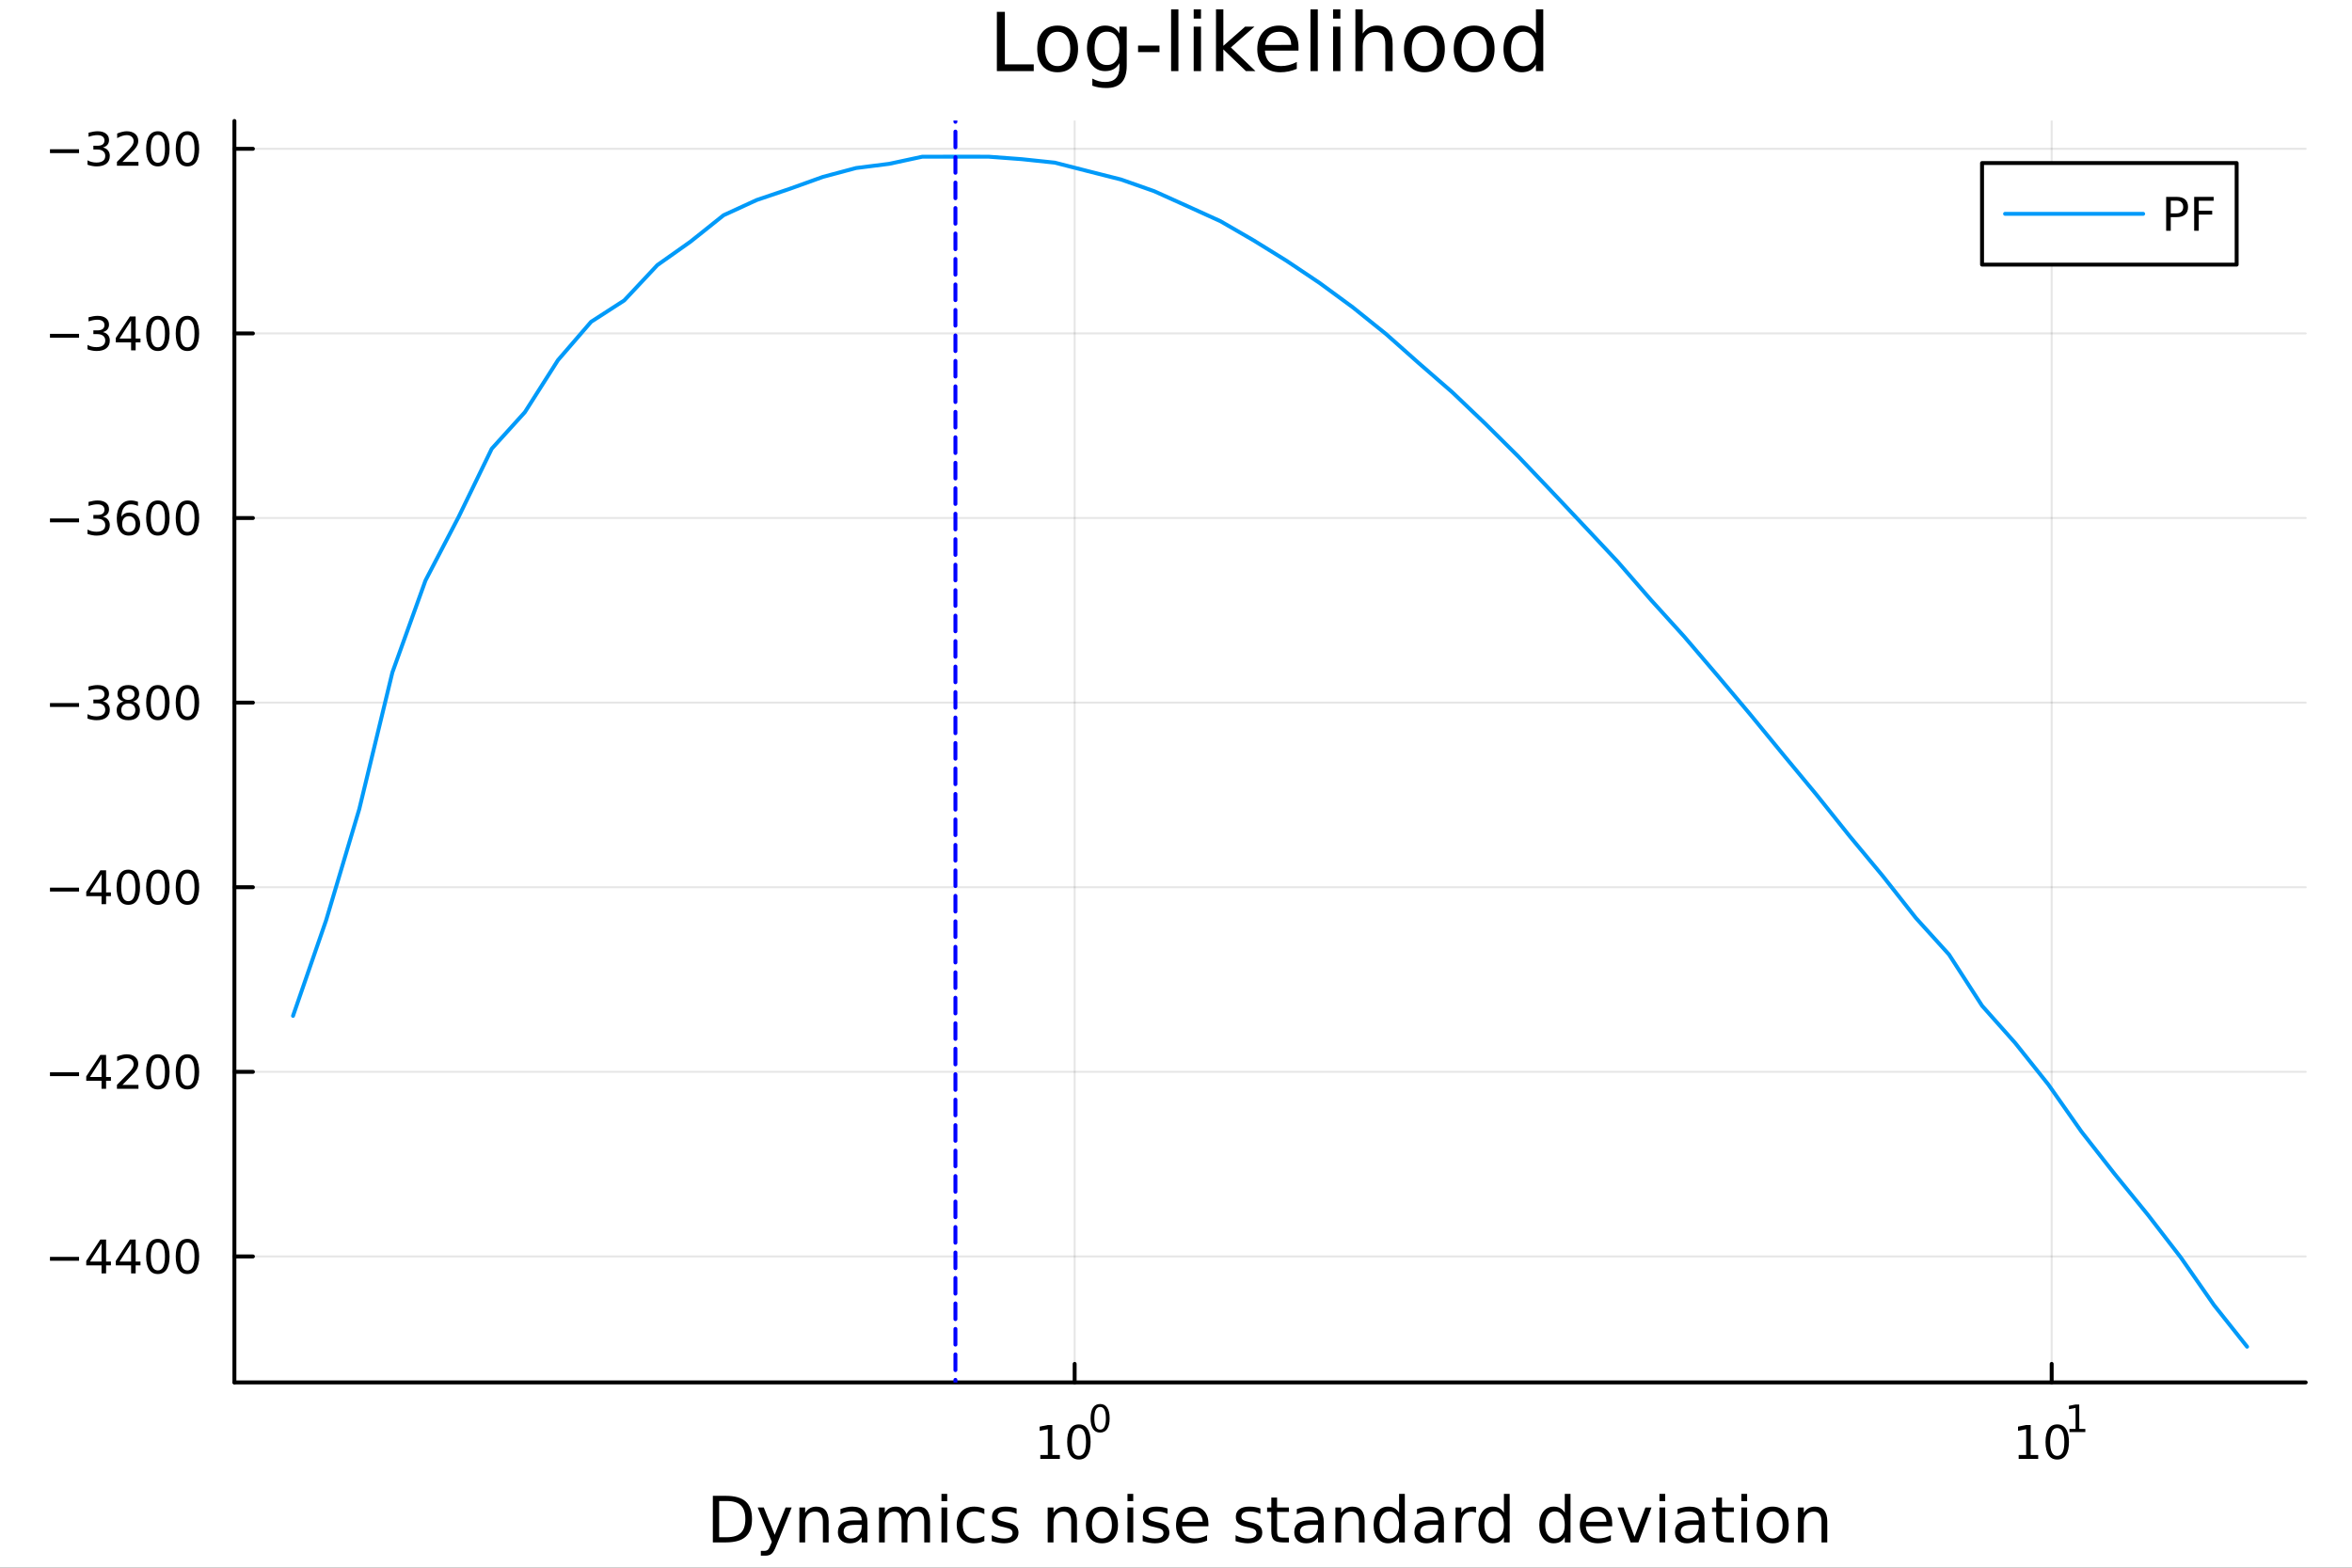 <?xml version="1.0" encoding="utf-8"?>
<svg xmlns="http://www.w3.org/2000/svg" xmlns:xlink="http://www.w3.org/1999/xlink" width="600" height="400" viewBox="0 0 2400 1600">
<rect x="0" y="0" width="2400" height="1600" fill="#333333" stroke="none"/>
<defs>
  <clipPath id="clip790">
    <rect x="0" y="0" width="2400" height="1600"/>
  </clipPath>
</defs>
<path clip-path="url(#clip790)" d="M0 1600 L2400 1600 L2400 0 L0 0  Z" fill="#ffffff" fill-rule="evenodd" fill-opacity="1"/>
<defs>
  <clipPath id="clip791">
    <rect x="480" y="0" width="1681" height="1600"/>
  </clipPath>
</defs>
<path clip-path="url(#clip790)" d="M239.19 1410.9 L2352.76 1410.9 L2352.76 123.472 L239.19 123.472  Z" fill="#ffffff" fill-rule="evenodd" fill-opacity="1"/>
<defs>
  <clipPath id="clip792">
    <rect x="239" y="123" width="2115" height="1288"/>
  </clipPath>
</defs>
<polyline clip-path="url(#clip792)" style="stroke:#000000; stroke-linecap:round; stroke-linejoin:round; stroke-width:2; stroke-opacity:0.1; fill:none" points="1096.58,1410.9 1096.58,123.472 "/>
<polyline clip-path="url(#clip792)" style="stroke:#000000; stroke-linecap:round; stroke-linejoin:round; stroke-width:2; stroke-opacity:0.1; fill:none" points="2093.55,1410.9 2093.55,123.472 "/>
<polyline clip-path="url(#clip790)" style="stroke:#000000; stroke-linecap:round; stroke-linejoin:round; stroke-width:4; stroke-opacity:1; fill:none" points="239.19,1410.9 2352.76,1410.9 "/>
<polyline clip-path="url(#clip790)" style="stroke:#000000; stroke-linecap:round; stroke-linejoin:round; stroke-width:4; stroke-opacity:1; fill:none" points="1096.58,1410.9 1096.58,1392 "/>
<polyline clip-path="url(#clip790)" style="stroke:#000000; stroke-linecap:round; stroke-linejoin:round; stroke-width:4; stroke-opacity:1; fill:none" points="2093.55,1410.9 2093.55,1392 "/>
<path clip-path="url(#clip790)" d="M1061.56 1485.02 L1069.2 1485.02 L1069.2 1458.66 L1060.89 1460.32 L1060.89 1456.06 L1069.16 1454.4 L1073.83 1454.4 L1073.83 1485.02 L1081.47 1485.02 L1081.47 1488.96 L1061.56 1488.96 L1061.56 1485.02 Z" fill="#000000" fill-rule="nonzero" fill-opacity="1" /><path clip-path="url(#clip790)" d="M1100.91 1457.48 Q1097.3 1457.48 1095.47 1461.04 Q1093.67 1464.58 1093.67 1471.71 Q1093.67 1478.82 1095.47 1482.38 Q1097.3 1485.92 1100.91 1485.92 Q1104.55 1485.92 1106.35 1482.38 Q1108.18 1478.82 1108.18 1471.71 Q1108.18 1464.58 1106.35 1461.04 Q1104.55 1457.48 1100.91 1457.48 M1100.91 1453.77 Q1106.72 1453.77 1109.78 1458.38 Q1112.86 1462.96 1112.86 1471.71 Q1112.86 1480.44 1109.78 1485.04 Q1106.72 1489.63 1100.91 1489.63 Q1095.1 1489.63 1092.03 1485.04 Q1088.97 1480.44 1088.97 1471.71 Q1088.97 1462.96 1092.03 1458.38 Q1095.1 1453.77 1100.91 1453.77 Z" fill="#000000" fill-rule="nonzero" fill-opacity="1" /><path clip-path="url(#clip790)" d="M1122.56 1435.97 Q1119.63 1435.97 1118.14 1438.86 Q1116.68 1441.74 1116.68 1447.53 Q1116.68 1453.31 1118.14 1456.2 Q1119.63 1459.08 1122.56 1459.08 Q1125.52 1459.08 1126.98 1456.2 Q1128.47 1453.31 1128.47 1447.53 Q1128.47 1441.74 1126.98 1438.86 Q1125.52 1435.97 1122.56 1435.97 M1122.56 1432.96 Q1127.28 1432.96 1129.77 1436.7 Q1132.27 1440.43 1132.27 1447.53 Q1132.27 1454.62 1129.77 1458.37 Q1127.28 1462.09 1122.56 1462.09 Q1117.84 1462.09 1115.34 1458.37 Q1112.86 1454.62 1112.86 1447.53 Q1112.86 1440.43 1115.34 1436.7 Q1117.84 1432.96 1122.56 1432.96 Z" fill="#000000" fill-rule="nonzero" fill-opacity="1" /><path clip-path="url(#clip790)" d="M2059.87 1485.02 L2067.51 1485.02 L2067.51 1458.66 L2059.2 1460.32 L2059.2 1456.06 L2067.47 1454.4 L2072.14 1454.4 L2072.14 1485.02 L2079.78 1485.02 L2079.78 1488.96 L2059.87 1488.96 L2059.87 1485.02 Z" fill="#000000" fill-rule="nonzero" fill-opacity="1" /><path clip-path="url(#clip790)" d="M2099.22 1457.48 Q2095.61 1457.48 2093.78 1461.04 Q2091.98 1464.58 2091.98 1471.71 Q2091.98 1478.82 2093.78 1482.38 Q2095.61 1485.92 2099.22 1485.92 Q2102.86 1485.92 2104.66 1482.38 Q2106.49 1478.82 2106.49 1471.71 Q2106.49 1464.58 2104.66 1461.04 Q2102.86 1457.48 2099.22 1457.48 M2099.22 1453.77 Q2105.03 1453.77 2108.09 1458.38 Q2111.17 1462.96 2111.17 1471.71 Q2111.17 1480.44 2108.09 1485.04 Q2105.03 1489.63 2099.22 1489.63 Q2093.41 1489.63 2090.34 1485.04 Q2087.28 1480.44 2087.28 1471.71 Q2087.28 1462.96 2090.34 1458.38 Q2093.41 1453.77 2099.22 1453.77 Z" fill="#000000" fill-rule="nonzero" fill-opacity="1" /><path clip-path="url(#clip790)" d="M2111.71 1458.35 L2117.92 1458.35 L2117.92 1436.93 L2111.17 1438.28 L2111.17 1434.82 L2117.88 1433.47 L2121.68 1433.47 L2121.68 1458.35 L2127.89 1458.35 L2127.89 1461.55 L2111.71 1461.55 L2111.71 1458.35 Z" fill="#000000" fill-rule="nonzero" fill-opacity="1" /><path clip-path="url(#clip790)" d="M733.834 1531.95 L733.834 1568.9 L741.6 1568.9 Q751.435 1568.9 755.986 1564.45 Q760.569 1559.99 760.569 1550.38 Q760.569 1540.83 755.986 1536.4 Q751.435 1531.95 741.6 1531.95 L733.834 1531.95 M727.404 1526.67 L740.613 1526.67 Q754.427 1526.67 760.888 1532.43 Q767.349 1538.16 767.349 1550.38 Q767.349 1562.66 760.856 1568.42 Q754.363 1574.19 740.613 1574.19 L727.404 1574.19 L727.404 1526.67 Z" fill="#000000" fill-rule="nonzero" fill-opacity="1" /><path clip-path="url(#clip790)" d="M792.175 1577.5 Q789.693 1583.86 787.337 1585.8 Q784.982 1587.74 781.035 1587.74 L776.356 1587.74 L776.356 1582.84 L779.794 1582.84 Q782.213 1582.84 783.55 1581.7 Q784.886 1580.55 786.51 1576.29 L787.56 1573.61 L773.142 1538.54 L779.348 1538.54 L790.488 1566.42 L801.628 1538.54 L807.835 1538.54 L792.175 1577.5 Z" fill="#000000" fill-rule="nonzero" fill-opacity="1" /><path clip-path="url(#clip790)" d="M845.552 1552.67 L845.552 1574.19 L839.695 1574.19 L839.695 1552.86 Q839.695 1547.8 837.722 1545.29 Q835.748 1542.77 831.802 1542.77 Q827.059 1542.77 824.322 1545.79 Q821.585 1548.82 821.585 1554.04 L821.585 1574.19 L815.696 1574.19 L815.696 1538.54 L821.585 1538.54 L821.585 1544.08 Q823.685 1540.86 826.518 1539.27 Q829.383 1537.68 833.107 1537.68 Q839.25 1537.68 842.401 1541.5 Q845.552 1545.29 845.552 1552.67 Z" fill="#000000" fill-rule="nonzero" fill-opacity="1" /><path clip-path="url(#clip790)" d="M873.433 1556.27 Q866.336 1556.27 863.598 1557.89 Q860.861 1559.51 860.861 1563.43 Q860.861 1566.55 862.898 1568.39 Q864.967 1570.21 868.5 1570.21 Q873.37 1570.21 876.298 1566.77 Q879.258 1563.3 879.258 1557.57 L879.258 1556.27 L873.433 1556.27 M885.115 1553.85 L885.115 1574.19 L879.258 1574.19 L879.258 1568.77 Q877.253 1572.02 874.261 1573.58 Q871.269 1575.11 866.94 1575.11 Q861.466 1575.11 858.219 1572.05 Q855.005 1568.97 855.005 1563.81 Q855.005 1557.79 859.015 1554.74 Q863.057 1551.68 871.046 1551.68 L879.258 1551.68 L879.258 1551.11 Q879.258 1547.07 876.584 1544.87 Q873.943 1542.64 869.137 1542.64 Q866.081 1542.64 863.185 1543.38 Q860.288 1544.11 857.615 1545.57 L857.615 1540.16 Q860.829 1538.92 863.853 1538.31 Q866.877 1537.68 869.741 1537.68 Q877.476 1537.68 881.295 1541.69 Q885.115 1545.7 885.115 1553.85 Z" fill="#000000" fill-rule="nonzero" fill-opacity="1" /><path clip-path="url(#clip790)" d="M924.932 1545.38 Q927.128 1541.43 930.184 1539.56 Q933.239 1537.68 937.377 1537.68 Q942.947 1537.68 945.971 1541.59 Q948.994 1545.48 948.994 1552.67 L948.994 1574.19 L943.106 1574.19 L943.106 1552.86 Q943.106 1547.74 941.292 1545.25 Q939.478 1542.77 935.754 1542.77 Q931.202 1542.77 928.56 1545.79 Q925.919 1548.82 925.919 1554.04 L925.919 1574.19 L920.03 1574.19 L920.03 1552.86 Q920.03 1547.7 918.216 1545.25 Q916.402 1542.77 912.614 1542.77 Q908.127 1542.77 905.485 1545.83 Q902.843 1548.85 902.843 1554.04 L902.843 1574.19 L896.955 1574.19 L896.955 1538.54 L902.843 1538.54 L902.843 1544.08 Q904.848 1540.8 907.649 1539.24 Q910.45 1537.68 914.301 1537.68 Q918.184 1537.68 920.89 1539.65 Q923.627 1541.62 924.932 1545.38 Z" fill="#000000" fill-rule="nonzero" fill-opacity="1" /><path clip-path="url(#clip790)" d="M960.675 1538.54 L966.532 1538.54 L966.532 1574.19 L960.675 1574.19 L960.675 1538.54 M960.675 1524.66 L966.532 1524.66 L966.532 1532.08 L960.675 1532.08 L960.675 1524.66 Z" fill="#000000" fill-rule="nonzero" fill-opacity="1" /><path clip-path="url(#clip790)" d="M1004.44 1539.91 L1004.44 1545.38 Q1001.96 1544.01 999.443 1543.34 Q996.96 1542.64 994.414 1542.64 Q988.716 1542.64 985.565 1546.27 Q982.414 1549.87 982.414 1556.39 Q982.414 1562.92 985.565 1566.55 Q988.716 1570.14 994.414 1570.14 Q996.96 1570.14 999.443 1569.47 Q1001.96 1568.77 1004.44 1567.41 L1004.44 1572.82 Q1001.99 1573.96 999.347 1574.54 Q996.737 1575.11 993.777 1575.11 Q985.725 1575.11 980.982 1570.05 Q976.24 1564.99 976.24 1556.39 Q976.24 1547.67 981.014 1542.68 Q985.82 1537.68 994.159 1537.68 Q996.865 1537.68 999.443 1538.25 Q1002.02 1538.79 1004.44 1539.91 Z" fill="#000000" fill-rule="nonzero" fill-opacity="1" /><path clip-path="url(#clip790)" d="M1037.35 1539.59 L1037.35 1545.13 Q1034.87 1543.85 1032.19 1543.22 Q1029.52 1542.58 1026.66 1542.58 Q1022.3 1542.58 1020.1 1543.92 Q1017.93 1545.25 1017.93 1547.93 Q1017.93 1549.96 1019.49 1551.14 Q1021.05 1552.29 1025.76 1553.34 L1027.77 1553.78 Q1034.01 1555.12 1036.62 1557.57 Q1039.26 1559.99 1039.26 1564.35 Q1039.26 1569.32 1035.31 1572.21 Q1031.4 1575.11 1024.52 1575.11 Q1021.66 1575.11 1018.54 1574.54 Q1015.45 1573.99 1012.01 1572.88 L1012.01 1566.83 Q1015.26 1568.52 1018.41 1569.38 Q1021.56 1570.21 1024.65 1570.21 Q1028.79 1570.21 1031.02 1568.81 Q1033.24 1567.37 1033.24 1564.8 Q1033.24 1562.41 1031.62 1561.14 Q1030.03 1559.86 1024.59 1558.68 L1022.55 1558.21 Q1017.11 1557.06 1014.69 1554.71 Q1012.27 1552.32 1012.27 1548.18 Q1012.27 1543.15 1015.83 1540.42 Q1019.4 1537.68 1025.96 1537.68 Q1029.2 1537.68 1032.07 1538.16 Q1034.93 1538.63 1037.35 1539.59 Z" fill="#000000" fill-rule="nonzero" fill-opacity="1" /><path clip-path="url(#clip790)" d="M1098.94 1552.67 L1098.94 1574.19 L1093.08 1574.19 L1093.08 1552.86 Q1093.08 1547.8 1091.11 1545.29 Q1089.14 1542.77 1085.19 1542.77 Q1080.45 1542.77 1077.71 1545.79 Q1074.97 1548.82 1074.97 1554.04 L1074.97 1574.19 L1069.08 1574.19 L1069.08 1538.54 L1074.97 1538.54 L1074.97 1544.08 Q1077.07 1540.86 1079.91 1539.27 Q1082.77 1537.68 1086.49 1537.68 Q1092.64 1537.68 1095.79 1541.5 Q1098.94 1545.29 1098.94 1552.67 Z" fill="#000000" fill-rule="nonzero" fill-opacity="1" /><path clip-path="url(#clip790)" d="M1124.43 1542.64 Q1119.72 1542.64 1116.99 1546.34 Q1114.25 1550 1114.25 1556.39 Q1114.25 1562.79 1116.95 1566.48 Q1119.69 1570.14 1124.43 1570.14 Q1129.11 1570.14 1131.85 1566.45 Q1134.59 1562.76 1134.59 1556.39 Q1134.59 1550.06 1131.85 1546.37 Q1129.11 1542.64 1124.43 1542.64 M1124.43 1537.68 Q1132.07 1537.68 1136.43 1542.64 Q1140.79 1547.61 1140.79 1556.39 Q1140.79 1565.15 1136.43 1570.14 Q1132.07 1575.11 1124.43 1575.11 Q1116.76 1575.11 1112.4 1570.14 Q1108.07 1565.15 1108.07 1556.39 Q1108.07 1547.61 1112.4 1542.64 Q1116.76 1537.68 1124.43 1537.68 Z" fill="#000000" fill-rule="nonzero" fill-opacity="1" /><path clip-path="url(#clip790)" d="M1150.5 1538.54 L1156.36 1538.54 L1156.36 1574.19 L1150.5 1574.19 L1150.5 1538.54 M1150.5 1524.66 L1156.36 1524.66 L1156.36 1532.08 L1150.5 1532.08 L1150.5 1524.66 Z" fill="#000000" fill-rule="nonzero" fill-opacity="1" /><path clip-path="url(#clip790)" d="M1191.34 1539.59 L1191.34 1545.13 Q1188.85 1543.85 1186.18 1543.22 Q1183.51 1542.58 1180.64 1542.58 Q1176.28 1542.58 1174.09 1543.92 Q1171.92 1545.25 1171.92 1547.93 Q1171.92 1549.96 1173.48 1551.14 Q1175.04 1552.29 1179.75 1553.34 L1181.76 1553.78 Q1187.99 1555.12 1190.6 1557.57 Q1193.25 1559.99 1193.25 1564.35 Q1193.25 1569.32 1189.3 1572.21 Q1185.38 1575.11 1178.51 1575.11 Q1175.65 1575.11 1172.53 1574.54 Q1169.44 1573.99 1166 1572.88 L1166 1566.83 Q1169.25 1568.52 1172.4 1569.38 Q1175.55 1570.21 1178.64 1570.21 Q1182.77 1570.21 1185 1568.81 Q1187.23 1567.37 1187.23 1564.8 Q1187.23 1562.41 1185.61 1561.14 Q1184.02 1559.86 1178.57 1558.68 L1176.54 1558.21 Q1171.09 1557.06 1168.67 1554.71 Q1166.26 1552.32 1166.26 1548.18 Q1166.26 1543.15 1169.82 1540.42 Q1173.39 1537.68 1179.94 1537.68 Q1183.19 1537.68 1186.05 1538.16 Q1188.92 1538.63 1191.34 1539.59 Z" fill="#000000" fill-rule="nonzero" fill-opacity="1" /><path clip-path="url(#clip790)" d="M1233.06 1554.9 L1233.06 1557.76 L1206.14 1557.76 Q1206.52 1563.81 1209.77 1566.99 Q1213.04 1570.14 1218.87 1570.14 Q1222.24 1570.14 1225.39 1569.32 Q1228.58 1568.49 1231.7 1566.83 L1231.7 1572.37 Q1228.54 1573.71 1225.23 1574.41 Q1221.92 1575.11 1218.52 1575.11 Q1209.99 1575.11 1204.99 1570.14 Q1200.03 1565.18 1200.03 1556.71 Q1200.03 1547.96 1204.74 1542.83 Q1209.48 1537.68 1217.5 1537.68 Q1224.69 1537.68 1228.86 1542.33 Q1233.06 1546.94 1233.06 1554.9 M1227.21 1553.18 Q1227.14 1548.37 1224.5 1545.51 Q1221.89 1542.64 1217.56 1542.64 Q1212.66 1542.64 1209.7 1545.41 Q1206.77 1548.18 1206.33 1553.21 L1227.21 1553.18 Z" fill="#000000" fill-rule="nonzero" fill-opacity="1" /><path clip-path="url(#clip790)" d="M1286.12 1539.59 L1286.12 1545.13 Q1283.64 1543.85 1280.97 1543.22 Q1278.29 1542.58 1275.43 1542.58 Q1271.07 1542.58 1268.87 1543.92 Q1266.71 1545.25 1266.71 1547.93 Q1266.71 1549.96 1268.27 1551.14 Q1269.83 1552.29 1274.54 1553.34 L1276.54 1553.78 Q1282.78 1555.12 1285.39 1557.57 Q1288.03 1559.99 1288.03 1564.35 Q1288.03 1569.32 1284.09 1572.21 Q1280.17 1575.11 1273.3 1575.11 Q1270.43 1575.11 1267.31 1574.54 Q1264.22 1573.99 1260.79 1572.88 L1260.79 1566.83 Q1264.03 1568.52 1267.18 1569.38 Q1270.34 1570.21 1273.42 1570.21 Q1277.56 1570.21 1279.79 1568.81 Q1282.02 1567.37 1282.02 1564.8 Q1282.02 1562.41 1280.39 1561.14 Q1278.8 1559.86 1273.36 1558.68 L1271.32 1558.21 Q1265.88 1557.06 1263.46 1554.71 Q1261.04 1552.32 1261.04 1548.18 Q1261.04 1543.15 1264.61 1540.42 Q1268.17 1537.68 1274.73 1537.68 Q1277.97 1537.68 1280.84 1538.16 Q1283.7 1538.63 1286.12 1539.59 Z" fill="#000000" fill-rule="nonzero" fill-opacity="1" /><path clip-path="url(#clip790)" d="M1303.15 1528.42 L1303.15 1538.54 L1315.21 1538.54 L1315.21 1543.09 L1303.15 1543.09 L1303.15 1562.44 Q1303.15 1566.8 1304.33 1568.04 Q1305.54 1569.28 1309.2 1569.28 L1315.21 1569.28 L1315.21 1574.19 L1309.2 1574.19 Q1302.42 1574.19 1299.84 1571.67 Q1297.26 1569.12 1297.26 1562.44 L1297.26 1543.09 L1292.97 1543.09 L1292.97 1538.54 L1297.26 1538.54 L1297.26 1528.42 L1303.15 1528.42 Z" fill="#000000" fill-rule="nonzero" fill-opacity="1" /><path clip-path="url(#clip790)" d="M1339.12 1556.27 Q1332.02 1556.27 1329.28 1557.89 Q1326.54 1559.51 1326.54 1563.43 Q1326.54 1566.55 1328.58 1568.39 Q1330.65 1570.21 1334.18 1570.21 Q1339.05 1570.21 1341.98 1566.77 Q1344.94 1563.3 1344.94 1557.57 L1344.94 1556.27 L1339.12 1556.27 M1350.8 1553.85 L1350.8 1574.19 L1344.94 1574.19 L1344.94 1568.77 Q1342.94 1572.02 1339.94 1573.58 Q1336.95 1575.11 1332.62 1575.11 Q1327.15 1575.11 1323.9 1572.05 Q1320.69 1568.97 1320.69 1563.81 Q1320.69 1557.79 1324.7 1554.74 Q1328.74 1551.68 1336.73 1551.68 L1344.94 1551.68 L1344.94 1551.11 Q1344.94 1547.07 1342.27 1544.87 Q1339.63 1542.64 1334.82 1542.64 Q1331.76 1542.64 1328.87 1543.38 Q1325.97 1544.11 1323.3 1545.57 L1323.3 1540.16 Q1326.51 1538.92 1329.54 1538.31 Q1332.56 1537.68 1335.42 1537.68 Q1343.16 1537.68 1346.98 1541.69 Q1350.8 1545.7 1350.8 1553.85 Z" fill="#000000" fill-rule="nonzero" fill-opacity="1" /><path clip-path="url(#clip790)" d="M1392.49 1552.67 L1392.49 1574.19 L1386.64 1574.19 L1386.64 1552.86 Q1386.64 1547.8 1384.66 1545.29 Q1382.69 1542.77 1378.74 1542.77 Q1374 1542.77 1371.26 1545.79 Q1368.53 1548.82 1368.53 1554.04 L1368.53 1574.19 L1362.64 1574.19 L1362.64 1538.54 L1368.53 1538.54 L1368.53 1544.08 Q1370.63 1540.86 1373.46 1539.27 Q1376.32 1537.68 1380.05 1537.68 Q1386.19 1537.68 1389.34 1541.5 Q1392.49 1545.29 1392.49 1552.67 Z" fill="#000000" fill-rule="nonzero" fill-opacity="1" /><path clip-path="url(#clip790)" d="M1427.63 1543.95 L1427.63 1524.66 L1433.49 1524.66 L1433.49 1574.19 L1427.63 1574.19 L1427.63 1568.84 Q1425.79 1572.02 1422.95 1573.58 Q1420.15 1575.11 1416.21 1575.11 Q1409.74 1575.11 1405.67 1569.95 Q1401.63 1564.8 1401.63 1556.39 Q1401.63 1547.99 1405.67 1542.83 Q1409.74 1537.68 1416.21 1537.68 Q1420.15 1537.68 1422.95 1539.24 Q1425.79 1540.77 1427.63 1543.95 M1407.68 1556.39 Q1407.68 1562.85 1410.32 1566.55 Q1412.99 1570.21 1417.64 1570.21 Q1422.28 1570.21 1424.96 1566.55 Q1427.63 1562.85 1427.63 1556.39 Q1427.63 1549.93 1424.96 1546.27 Q1422.28 1542.58 1417.64 1542.58 Q1412.99 1542.58 1410.32 1546.27 Q1407.68 1549.93 1407.68 1556.39 Z" fill="#000000" fill-rule="nonzero" fill-opacity="1" /><path clip-path="url(#clip790)" d="M1461.75 1556.27 Q1454.65 1556.27 1451.92 1557.89 Q1449.18 1559.51 1449.18 1563.43 Q1449.18 1566.55 1451.22 1568.39 Q1453.29 1570.21 1456.82 1570.21 Q1461.69 1570.21 1464.62 1566.77 Q1467.58 1563.3 1467.58 1557.57 L1467.58 1556.27 L1461.75 1556.27 M1473.43 1553.85 L1473.43 1574.19 L1467.58 1574.19 L1467.58 1568.77 Q1465.57 1572.02 1462.58 1573.58 Q1459.59 1575.11 1455.26 1575.11 Q1449.78 1575.11 1446.54 1572.05 Q1443.32 1568.97 1443.32 1563.81 Q1443.32 1557.79 1447.33 1554.74 Q1451.38 1551.68 1459.36 1551.68 L1467.58 1551.68 L1467.58 1551.11 Q1467.58 1547.07 1464.9 1544.87 Q1462.26 1542.64 1457.46 1542.64 Q1454.4 1542.64 1451.5 1543.38 Q1448.61 1544.11 1445.93 1545.57 L1445.93 1540.16 Q1449.15 1538.92 1452.17 1538.31 Q1455.2 1537.68 1458.06 1537.68 Q1465.79 1537.68 1469.61 1541.69 Q1473.43 1545.7 1473.43 1553.85 Z" fill="#000000" fill-rule="nonzero" fill-opacity="1" /><path clip-path="url(#clip790)" d="M1506.15 1544.01 Q1505.17 1543.44 1503.99 1543.18 Q1502.84 1542.9 1501.44 1542.9 Q1496.48 1542.9 1493.8 1546.14 Q1491.16 1549.36 1491.16 1555.41 L1491.16 1574.19 L1485.27 1574.19 L1485.27 1538.54 L1491.16 1538.54 L1491.16 1544.08 Q1493.01 1540.83 1495.97 1539.27 Q1498.93 1537.68 1503.16 1537.68 Q1503.77 1537.68 1504.5 1537.77 Q1505.23 1537.84 1506.12 1538 L1506.15 1544.01 Z" fill="#000000" fill-rule="nonzero" fill-opacity="1" /><path clip-path="url(#clip790)" d="M1534.61 1543.95 L1534.61 1524.66 L1540.46 1524.66 L1540.46 1574.19 L1534.61 1574.19 L1534.61 1568.84 Q1532.76 1572.02 1529.93 1573.58 Q1527.13 1575.11 1523.18 1575.11 Q1516.72 1575.11 1512.65 1569.95 Q1508.6 1564.8 1508.6 1556.39 Q1508.6 1547.99 1512.65 1542.83 Q1516.72 1537.68 1523.18 1537.68 Q1527.13 1537.68 1529.93 1539.24 Q1532.76 1540.77 1534.61 1543.95 M1514.65 1556.39 Q1514.65 1562.85 1517.29 1566.55 Q1519.97 1570.21 1524.61 1570.21 Q1529.26 1570.21 1531.93 1566.55 Q1534.61 1562.85 1534.61 1556.39 Q1534.61 1549.93 1531.93 1546.27 Q1529.26 1542.58 1524.61 1542.58 Q1519.97 1542.58 1517.29 1546.27 Q1514.65 1549.93 1514.65 1556.39 Z" fill="#000000" fill-rule="nonzero" fill-opacity="1" /><path clip-path="url(#clip790)" d="M1596.71 1543.95 L1596.71 1524.66 L1602.56 1524.66 L1602.56 1574.19 L1596.71 1574.19 L1596.71 1568.84 Q1594.86 1572.02 1592.03 1573.58 Q1589.23 1575.11 1585.28 1575.11 Q1578.82 1575.11 1574.74 1569.95 Q1570.7 1564.8 1570.7 1556.39 Q1570.7 1547.99 1574.74 1542.83 Q1578.82 1537.68 1585.28 1537.68 Q1589.23 1537.68 1592.03 1539.24 Q1594.86 1540.77 1596.71 1543.95 M1576.75 1556.39 Q1576.75 1562.85 1579.39 1566.55 Q1582.06 1570.21 1586.71 1570.21 Q1591.36 1570.21 1594.03 1566.55 Q1596.71 1562.85 1596.71 1556.39 Q1596.71 1549.93 1594.03 1546.27 Q1591.36 1542.58 1586.71 1542.58 Q1582.06 1542.58 1579.39 1546.27 Q1576.75 1549.93 1576.75 1556.39 Z" fill="#000000" fill-rule="nonzero" fill-opacity="1" /><path clip-path="url(#clip790)" d="M1645.12 1554.9 L1645.12 1557.76 L1618.19 1557.76 Q1618.57 1563.81 1621.82 1566.99 Q1625.1 1570.14 1630.92 1570.14 Q1634.29 1570.14 1637.45 1569.32 Q1640.63 1568.49 1643.75 1566.83 L1643.75 1572.37 Q1640.6 1573.71 1637.29 1574.41 Q1633.98 1575.11 1630.57 1575.11 Q1622.04 1575.11 1617.04 1570.14 Q1612.08 1565.18 1612.08 1556.71 Q1612.08 1547.96 1616.79 1542.83 Q1621.53 1537.68 1629.55 1537.68 Q1636.75 1537.68 1640.91 1542.33 Q1645.12 1546.94 1645.12 1554.9 M1639.26 1553.18 Q1639.2 1548.37 1636.55 1545.51 Q1633.94 1542.64 1629.62 1542.64 Q1624.71 1542.64 1621.75 1545.41 Q1618.83 1548.18 1618.38 1553.21 L1639.26 1553.18 Z" fill="#000000" fill-rule="nonzero" fill-opacity="1" /><path clip-path="url(#clip790)" d="M1650.53 1538.54 L1656.73 1538.54 L1667.87 1568.46 L1679.01 1538.54 L1685.22 1538.54 L1671.85 1574.19 L1663.9 1574.19 L1650.53 1538.54 Z" fill="#000000" fill-rule="nonzero" fill-opacity="1" /><path clip-path="url(#clip790)" d="M1693.3 1538.54 L1699.16 1538.54 L1699.16 1574.19 L1693.3 1574.19 L1693.3 1538.54 M1693.3 1524.66 L1699.16 1524.66 L1699.16 1532.08 L1693.3 1532.08 L1693.3 1524.66 Z" fill="#000000" fill-rule="nonzero" fill-opacity="1" /><path clip-path="url(#clip790)" d="M1727.62 1556.27 Q1720.52 1556.27 1717.78 1557.89 Q1715.04 1559.51 1715.04 1563.43 Q1715.04 1566.55 1717.08 1568.39 Q1719.15 1570.21 1722.68 1570.21 Q1727.55 1570.21 1730.48 1566.77 Q1733.44 1563.3 1733.44 1557.57 L1733.44 1556.27 L1727.62 1556.27 M1739.3 1553.85 L1739.3 1574.19 L1733.44 1574.19 L1733.44 1568.77 Q1731.44 1572.02 1728.44 1573.58 Q1725.45 1575.11 1721.12 1575.11 Q1715.65 1575.11 1712.4 1572.05 Q1709.19 1568.97 1709.19 1563.81 Q1709.19 1557.79 1713.2 1554.74 Q1717.24 1551.68 1725.23 1551.68 L1733.44 1551.68 L1733.44 1551.11 Q1733.44 1547.07 1730.77 1544.87 Q1728.13 1542.64 1723.32 1542.64 Q1720.26 1542.64 1717.37 1543.38 Q1714.47 1544.11 1711.8 1545.57 L1711.8 1540.16 Q1715.01 1538.92 1718.04 1538.31 Q1721.06 1537.68 1723.92 1537.68 Q1731.66 1537.68 1735.48 1541.69 Q1739.3 1545.7 1739.3 1553.85 Z" fill="#000000" fill-rule="nonzero" fill-opacity="1" /><path clip-path="url(#clip790)" d="M1757.15 1528.42 L1757.15 1538.54 L1769.22 1538.54 L1769.22 1543.09 L1757.15 1543.09 L1757.15 1562.44 Q1757.15 1566.8 1758.33 1568.04 Q1759.54 1569.28 1763.2 1569.28 L1769.22 1569.28 L1769.22 1574.19 L1763.2 1574.19 Q1756.42 1574.19 1753.84 1571.67 Q1751.26 1569.12 1751.26 1562.44 L1751.26 1543.09 L1746.97 1543.09 L1746.97 1538.54 L1751.26 1538.54 L1751.26 1528.42 L1757.15 1528.42 Z" fill="#000000" fill-rule="nonzero" fill-opacity="1" /><path clip-path="url(#clip790)" d="M1776.92 1538.54 L1782.77 1538.54 L1782.77 1574.19 L1776.92 1574.19 L1776.92 1538.54 M1776.92 1524.66 L1782.77 1524.66 L1782.77 1532.08 L1776.92 1532.08 L1776.92 1524.66 Z" fill="#000000" fill-rule="nonzero" fill-opacity="1" /><path clip-path="url(#clip790)" d="M1808.84 1542.64 Q1804.13 1542.64 1801.39 1546.34 Q1798.66 1550 1798.66 1556.39 Q1798.66 1562.79 1801.36 1566.48 Q1804.1 1570.14 1808.84 1570.14 Q1813.52 1570.14 1816.26 1566.45 Q1819 1562.76 1819 1556.39 Q1819 1550.06 1816.26 1546.37 Q1813.52 1542.64 1808.84 1542.64 M1808.84 1537.68 Q1816.48 1537.68 1820.84 1542.64 Q1825.2 1547.61 1825.2 1556.39 Q1825.2 1565.15 1820.84 1570.14 Q1816.48 1575.11 1808.84 1575.11 Q1801.17 1575.11 1796.81 1570.14 Q1792.48 1565.15 1792.48 1556.39 Q1792.48 1547.61 1796.81 1542.64 Q1801.17 1537.68 1808.84 1537.68 Z" fill="#000000" fill-rule="nonzero" fill-opacity="1" /><path clip-path="url(#clip790)" d="M1864.54 1552.67 L1864.54 1574.19 L1858.69 1574.19 L1858.69 1552.86 Q1858.69 1547.8 1856.71 1545.29 Q1854.74 1542.77 1850.79 1542.77 Q1846.05 1542.77 1843.31 1545.79 Q1840.58 1548.82 1840.58 1554.04 L1840.58 1574.19 L1834.69 1574.19 L1834.69 1538.54 L1840.58 1538.54 L1840.58 1544.08 Q1842.68 1540.86 1845.51 1539.27 Q1848.37 1537.68 1852.1 1537.68 Q1858.24 1537.68 1861.39 1541.5 Q1864.54 1545.29 1864.54 1552.67 Z" fill="#000000" fill-rule="nonzero" fill-opacity="1" /><polyline clip-path="url(#clip792)" style="stroke:#000000; stroke-linecap:round; stroke-linejoin:round; stroke-width:2; stroke-opacity:0.1; fill:none" points="239.19,1282.34 2352.76,1282.34 "/>
<polyline clip-path="url(#clip792)" style="stroke:#000000; stroke-linecap:round; stroke-linejoin:round; stroke-width:2; stroke-opacity:0.1; fill:none" points="239.19,1093.93 2352.76,1093.93 "/>
<polyline clip-path="url(#clip792)" style="stroke:#000000; stroke-linecap:round; stroke-linejoin:round; stroke-width:2; stroke-opacity:0.1; fill:none" points="239.19,905.517 2352.76,905.517 "/>
<polyline clip-path="url(#clip792)" style="stroke:#000000; stroke-linecap:round; stroke-linejoin:round; stroke-width:2; stroke-opacity:0.1; fill:none" points="239.19,717.105 2352.76,717.105 "/>
<polyline clip-path="url(#clip792)" style="stroke:#000000; stroke-linecap:round; stroke-linejoin:round; stroke-width:2; stroke-opacity:0.1; fill:none" points="239.19,528.694 2352.76,528.694 "/>
<polyline clip-path="url(#clip792)" style="stroke:#000000; stroke-linecap:round; stroke-linejoin:round; stroke-width:2; stroke-opacity:0.1; fill:none" points="239.19,340.282 2352.76,340.282 "/>
<polyline clip-path="url(#clip792)" style="stroke:#000000; stroke-linecap:round; stroke-linejoin:round; stroke-width:2; stroke-opacity:0.1; fill:none" points="239.19,151.871 2352.76,151.871 "/>
<polyline clip-path="url(#clip790)" style="stroke:#000000; stroke-linecap:round; stroke-linejoin:round; stroke-width:4; stroke-opacity:1; fill:none" points="239.19,1410.9 239.19,123.472 "/>
<polyline clip-path="url(#clip790)" style="stroke:#000000; stroke-linecap:round; stroke-linejoin:round; stroke-width:4; stroke-opacity:1; fill:none" points="239.19,1282.34 258.088,1282.34 "/>
<polyline clip-path="url(#clip790)" style="stroke:#000000; stroke-linecap:round; stroke-linejoin:round; stroke-width:4; stroke-opacity:1; fill:none" points="239.19,1093.93 258.088,1093.93 "/>
<polyline clip-path="url(#clip790)" style="stroke:#000000; stroke-linecap:round; stroke-linejoin:round; stroke-width:4; stroke-opacity:1; fill:none" points="239.19,905.517 258.088,905.517 "/>
<polyline clip-path="url(#clip790)" style="stroke:#000000; stroke-linecap:round; stroke-linejoin:round; stroke-width:4; stroke-opacity:1; fill:none" points="239.19,717.105 258.088,717.105 "/>
<polyline clip-path="url(#clip790)" style="stroke:#000000; stroke-linecap:round; stroke-linejoin:round; stroke-width:4; stroke-opacity:1; fill:none" points="239.19,528.694 258.088,528.694 "/>
<polyline clip-path="url(#clip790)" style="stroke:#000000; stroke-linecap:round; stroke-linejoin:round; stroke-width:4; stroke-opacity:1; fill:none" points="239.19,340.282 258.088,340.282 "/>
<polyline clip-path="url(#clip790)" style="stroke:#000000; stroke-linecap:round; stroke-linejoin:round; stroke-width:4; stroke-opacity:1; fill:none" points="239.19,151.871 258.088,151.871 "/>
<path clip-path="url(#clip790)" d="M50.992 1282.79 L80.668 1282.79 L80.668 1286.73 L50.992 1286.73 L50.992 1282.79 Z" fill="#000000" fill-rule="nonzero" fill-opacity="1" /><path clip-path="url(#clip790)" d="M103.608 1269.13 L91.802 1287.58 L103.608 1287.58 L103.608 1269.13 M102.381 1265.06 L108.26 1265.06 L108.26 1287.58 L113.191 1287.58 L113.191 1291.47 L108.26 1291.47 L108.26 1299.62 L103.608 1299.62 L103.608 1291.47 L88.006 1291.47 L88.006 1286.96 L102.381 1265.06 Z" fill="#000000" fill-rule="nonzero" fill-opacity="1" /><path clip-path="url(#clip790)" d="M133.769 1269.13 L121.964 1287.58 L133.769 1287.58 L133.769 1269.13 M132.543 1265.06 L138.422 1265.06 L138.422 1287.58 L143.353 1287.58 L143.353 1291.47 L138.422 1291.47 L138.422 1299.62 L133.769 1299.62 L133.769 1291.47 L118.168 1291.47 L118.168 1286.96 L132.543 1265.06 Z" fill="#000000" fill-rule="nonzero" fill-opacity="1" /><path clip-path="url(#clip790)" d="M161.084 1268.14 Q157.473 1268.14 155.644 1271.7 Q153.839 1275.25 153.839 1282.37 Q153.839 1289.48 155.644 1293.05 Q157.473 1296.59 161.084 1296.59 Q164.718 1296.59 166.524 1293.05 Q168.353 1289.48 168.353 1282.37 Q168.353 1275.25 166.524 1271.7 Q164.718 1268.14 161.084 1268.14 M161.084 1264.43 Q166.894 1264.43 169.95 1269.04 Q173.029 1273.62 173.029 1282.37 Q173.029 1291.1 169.95 1295.71 Q166.894 1300.29 161.084 1300.29 Q155.274 1300.29 152.195 1295.71 Q149.14 1291.1 149.14 1282.37 Q149.14 1273.62 152.195 1269.04 Q155.274 1264.43 161.084 1264.43 Z" fill="#000000" fill-rule="nonzero" fill-opacity="1" /><path clip-path="url(#clip790)" d="M191.246 1268.14 Q187.635 1268.14 185.806 1271.7 Q184.001 1275.25 184.001 1282.37 Q184.001 1289.48 185.806 1293.05 Q187.635 1296.59 191.246 1296.59 Q194.88 1296.59 196.686 1293.05 Q198.514 1289.48 198.514 1282.37 Q198.514 1275.25 196.686 1271.7 Q194.88 1268.14 191.246 1268.14 M191.246 1264.43 Q197.056 1264.43 200.112 1269.04 Q203.19 1273.62 203.19 1282.37 Q203.19 1291.1 200.112 1295.71 Q197.056 1300.29 191.246 1300.29 Q185.436 1300.29 182.357 1295.71 Q179.302 1291.1 179.302 1282.37 Q179.302 1273.62 182.357 1269.04 Q185.436 1264.43 191.246 1264.43 Z" fill="#000000" fill-rule="nonzero" fill-opacity="1" /><path clip-path="url(#clip790)" d="M50.992 1094.38 L80.668 1094.38 L80.668 1098.31 L50.992 1098.31 L50.992 1094.38 Z" fill="#000000" fill-rule="nonzero" fill-opacity="1" /><path clip-path="url(#clip790)" d="M103.608 1080.72 L91.802 1099.17 L103.608 1099.17 L103.608 1080.72 M102.381 1076.65 L108.26 1076.65 L108.26 1099.17 L113.191 1099.17 L113.191 1103.06 L108.26 1103.06 L108.26 1111.21 L103.608 1111.21 L103.608 1103.06 L88.006 1103.06 L88.006 1098.55 L102.381 1076.65 Z" fill="#000000" fill-rule="nonzero" fill-opacity="1" /><path clip-path="url(#clip790)" d="M124.95 1107.27 L141.269 1107.27 L141.269 1111.21 L119.325 1111.21 L119.325 1107.27 Q121.987 1104.52 126.57 1099.89 Q131.177 1095.24 132.357 1093.89 Q134.603 1091.37 135.482 1089.63 Q136.385 1087.88 136.385 1086.19 Q136.385 1083.43 134.441 1081.69 Q132.519 1079.96 129.418 1079.96 Q127.219 1079.96 124.765 1080.72 Q122.334 1081.49 119.557 1083.04 L119.557 1078.32 Q122.381 1077.18 124.834 1076.6 Q127.288 1076.02 129.325 1076.02 Q134.695 1076.02 137.89 1078.71 Q141.084 1081.39 141.084 1085.88 Q141.084 1088.01 140.274 1089.94 Q139.487 1091.83 137.381 1094.43 Q136.802 1095.1 133.7 1098.31 Q130.598 1101.51 124.95 1107.27 Z" fill="#000000" fill-rule="nonzero" fill-opacity="1" /><path clip-path="url(#clip790)" d="M161.084 1079.73 Q157.473 1079.73 155.644 1083.29 Q153.839 1086.83 153.839 1093.96 Q153.839 1101.07 155.644 1104.63 Q157.473 1108.18 161.084 1108.18 Q164.718 1108.18 166.524 1104.63 Q168.353 1101.07 168.353 1093.96 Q168.353 1086.83 166.524 1083.29 Q164.718 1079.73 161.084 1079.73 M161.084 1076.02 Q166.894 1076.02 169.95 1080.63 Q173.029 1085.21 173.029 1093.96 Q173.029 1102.69 169.95 1107.3 Q166.894 1111.88 161.084 1111.88 Q155.274 1111.88 152.195 1107.3 Q149.14 1102.69 149.14 1093.96 Q149.14 1085.21 152.195 1080.63 Q155.274 1076.02 161.084 1076.02 Z" fill="#000000" fill-rule="nonzero" fill-opacity="1" /><path clip-path="url(#clip790)" d="M191.246 1079.73 Q187.635 1079.73 185.806 1083.29 Q184.001 1086.83 184.001 1093.96 Q184.001 1101.07 185.806 1104.63 Q187.635 1108.18 191.246 1108.18 Q194.88 1108.18 196.686 1104.63 Q198.514 1101.07 198.514 1093.96 Q198.514 1086.83 196.686 1083.29 Q194.88 1079.73 191.246 1079.73 M191.246 1076.02 Q197.056 1076.02 200.112 1080.63 Q203.19 1085.21 203.19 1093.96 Q203.19 1102.69 200.112 1107.3 Q197.056 1111.88 191.246 1111.88 Q185.436 1111.88 182.357 1107.3 Q179.302 1102.69 179.302 1093.96 Q179.302 1085.21 182.357 1080.63 Q185.436 1076.02 191.246 1076.02 Z" fill="#000000" fill-rule="nonzero" fill-opacity="1" /><path clip-path="url(#clip790)" d="M50.992 905.968 L80.668 905.968 L80.668 909.903 L50.992 909.903 L50.992 905.968 Z" fill="#000000" fill-rule="nonzero" fill-opacity="1" /><path clip-path="url(#clip790)" d="M103.608 892.311 L91.802 910.76 L103.608 910.76 L103.608 892.311 M102.381 888.237 L108.26 888.237 L108.26 910.76 L113.191 910.76 L113.191 914.649 L108.26 914.649 L108.26 922.797 L103.608 922.797 L103.608 914.649 L88.006 914.649 L88.006 910.135 L102.381 888.237 Z" fill="#000000" fill-rule="nonzero" fill-opacity="1" /><path clip-path="url(#clip790)" d="M130.922 891.316 Q127.311 891.316 125.482 894.88 Q123.677 898.422 123.677 905.552 Q123.677 912.658 125.482 916.223 Q127.311 919.765 130.922 919.765 Q134.556 919.765 136.362 916.223 Q138.191 912.658 138.191 905.552 Q138.191 898.422 136.362 894.88 Q134.556 891.316 130.922 891.316 M130.922 887.612 Q136.732 887.612 139.788 892.218 Q142.867 896.802 142.867 905.552 Q142.867 914.278 139.788 918.885 Q136.732 923.468 130.922 923.468 Q125.112 923.468 122.033 918.885 Q118.978 914.278 118.978 905.552 Q118.978 896.802 122.033 892.218 Q125.112 887.612 130.922 887.612 Z" fill="#000000" fill-rule="nonzero" fill-opacity="1" /><path clip-path="url(#clip790)" d="M161.084 891.316 Q157.473 891.316 155.644 894.88 Q153.839 898.422 153.839 905.552 Q153.839 912.658 155.644 916.223 Q157.473 919.765 161.084 919.765 Q164.718 919.765 166.524 916.223 Q168.353 912.658 168.353 905.552 Q168.353 898.422 166.524 894.88 Q164.718 891.316 161.084 891.316 M161.084 887.612 Q166.894 887.612 169.95 892.218 Q173.029 896.802 173.029 905.552 Q173.029 914.278 169.95 918.885 Q166.894 923.468 161.084 923.468 Q155.274 923.468 152.195 918.885 Q149.14 914.278 149.14 905.552 Q149.14 896.802 152.195 892.218 Q155.274 887.612 161.084 887.612 Z" fill="#000000" fill-rule="nonzero" fill-opacity="1" /><path clip-path="url(#clip790)" d="M191.246 891.316 Q187.635 891.316 185.806 894.88 Q184.001 898.422 184.001 905.552 Q184.001 912.658 185.806 916.223 Q187.635 919.765 191.246 919.765 Q194.88 919.765 196.686 916.223 Q198.514 912.658 198.514 905.552 Q198.514 898.422 196.686 894.88 Q194.88 891.316 191.246 891.316 M191.246 887.612 Q197.056 887.612 200.112 892.218 Q203.19 896.802 203.19 905.552 Q203.19 914.278 200.112 918.885 Q197.056 923.468 191.246 923.468 Q185.436 923.468 182.357 918.885 Q179.302 914.278 179.302 905.552 Q179.302 896.802 182.357 892.218 Q185.436 887.612 191.246 887.612 Z" fill="#000000" fill-rule="nonzero" fill-opacity="1" /><path clip-path="url(#clip790)" d="M50.992 717.557 L80.668 717.557 L80.668 721.492 L50.992 721.492 L50.992 717.557 Z" fill="#000000" fill-rule="nonzero" fill-opacity="1" /><path clip-path="url(#clip790)" d="M104.927 715.751 Q108.283 716.469 110.158 718.737 Q112.057 721.006 112.057 724.339 Q112.057 729.455 108.538 732.256 Q105.02 735.057 98.538 735.057 Q96.362 735.057 94.047 734.617 Q91.756 734.2 89.302 733.344 L89.302 728.83 Q91.246 729.964 93.561 730.543 Q95.876 731.122 98.399 731.122 Q102.797 731.122 105.089 729.385 Q107.404 727.649 107.404 724.339 Q107.404 721.284 105.251 719.571 Q103.121 717.835 99.302 717.835 L95.274 717.835 L95.274 713.992 L99.487 713.992 Q102.936 713.992 104.765 712.626 Q106.594 711.237 106.594 708.645 Q106.594 705.983 104.696 704.571 Q102.821 703.136 99.302 703.136 Q97.381 703.136 95.182 703.552 Q92.983 703.969 90.344 704.849 L90.344 700.682 Q93.006 699.941 95.321 699.571 Q97.659 699.2 99.719 699.2 Q105.043 699.2 108.145 701.631 Q111.246 704.038 111.246 708.159 Q111.246 711.029 109.603 713.02 Q107.959 714.987 104.927 715.751 Z" fill="#000000" fill-rule="nonzero" fill-opacity="1" /><path clip-path="url(#clip790)" d="M130.922 717.973 Q127.589 717.973 125.668 719.756 Q123.77 721.538 123.77 724.663 Q123.77 727.788 125.668 729.571 Q127.589 731.353 130.922 731.353 Q134.256 731.353 136.177 729.571 Q138.098 727.765 138.098 724.663 Q138.098 721.538 136.177 719.756 Q134.279 717.973 130.922 717.973 M126.246 715.983 Q123.237 715.242 121.547 713.182 Q119.881 711.122 119.881 708.159 Q119.881 704.015 122.82 701.608 Q125.783 699.2 130.922 699.2 Q136.084 699.2 139.024 701.608 Q141.964 704.015 141.964 708.159 Q141.964 711.122 140.274 713.182 Q138.607 715.242 135.621 715.983 Q139.001 716.77 140.876 719.061 Q142.774 721.353 142.774 724.663 Q142.774 729.686 139.695 732.372 Q136.64 735.057 130.922 735.057 Q125.205 735.057 122.126 732.372 Q119.07 729.686 119.07 724.663 Q119.07 721.353 120.969 719.061 Q122.867 716.77 126.246 715.983 M124.533 708.599 Q124.533 711.284 126.2 712.788 Q127.89 714.293 130.922 714.293 Q133.931 714.293 135.621 712.788 Q137.334 711.284 137.334 708.599 Q137.334 705.913 135.621 704.409 Q133.931 702.904 130.922 702.904 Q127.89 702.904 126.2 704.409 Q124.533 705.913 124.533 708.599 Z" fill="#000000" fill-rule="nonzero" fill-opacity="1" /><path clip-path="url(#clip790)" d="M161.084 702.904 Q157.473 702.904 155.644 706.469 Q153.839 710.011 153.839 717.14 Q153.839 724.247 155.644 727.811 Q157.473 731.353 161.084 731.353 Q164.718 731.353 166.524 727.811 Q168.353 724.247 168.353 717.14 Q168.353 710.011 166.524 706.469 Q164.718 702.904 161.084 702.904 M161.084 699.2 Q166.894 699.2 169.95 703.807 Q173.029 708.39 173.029 717.14 Q173.029 725.867 169.95 730.473 Q166.894 735.057 161.084 735.057 Q155.274 735.057 152.195 730.473 Q149.14 725.867 149.14 717.14 Q149.14 708.39 152.195 703.807 Q155.274 699.2 161.084 699.2 Z" fill="#000000" fill-rule="nonzero" fill-opacity="1" /><path clip-path="url(#clip790)" d="M191.246 702.904 Q187.635 702.904 185.806 706.469 Q184.001 710.011 184.001 717.14 Q184.001 724.247 185.806 727.811 Q187.635 731.353 191.246 731.353 Q194.88 731.353 196.686 727.811 Q198.514 724.247 198.514 717.14 Q198.514 710.011 196.686 706.469 Q194.88 702.904 191.246 702.904 M191.246 699.2 Q197.056 699.2 200.112 703.807 Q203.19 708.39 203.19 717.14 Q203.19 725.867 200.112 730.473 Q197.056 735.057 191.246 735.057 Q185.436 735.057 182.357 730.473 Q179.302 725.867 179.302 717.14 Q179.302 708.39 182.357 703.807 Q185.436 699.2 191.246 699.2 Z" fill="#000000" fill-rule="nonzero" fill-opacity="1" /><path clip-path="url(#clip790)" d="M50.992 529.145 L80.668 529.145 L80.668 533.08 L50.992 533.08 L50.992 529.145 Z" fill="#000000" fill-rule="nonzero" fill-opacity="1" /><path clip-path="url(#clip790)" d="M104.927 527.34 Q108.283 528.057 110.158 530.326 Q112.057 532.594 112.057 535.928 Q112.057 541.043 108.538 543.844 Q105.02 546.645 98.538 546.645 Q96.362 546.645 94.047 546.205 Q91.756 545.789 89.302 544.932 L89.302 540.418 Q91.246 541.553 93.561 542.131 Q95.876 542.71 98.399 542.71 Q102.797 542.71 105.089 540.974 Q107.404 539.238 107.404 535.928 Q107.404 532.872 105.251 531.159 Q103.121 529.423 99.302 529.423 L95.274 529.423 L95.274 525.58 L99.487 525.58 Q102.936 525.58 104.765 524.215 Q106.594 522.826 106.594 520.233 Q106.594 517.571 104.696 516.159 Q102.821 514.724 99.302 514.724 Q97.381 514.724 95.182 515.141 Q92.983 515.557 90.344 516.437 L90.344 512.27 Q93.006 511.53 95.321 511.159 Q97.659 510.789 99.719 510.789 Q105.043 510.789 108.145 513.219 Q111.246 515.627 111.246 519.747 Q111.246 522.618 109.603 524.608 Q107.959 526.576 104.927 527.34 Z" fill="#000000" fill-rule="nonzero" fill-opacity="1" /><path clip-path="url(#clip790)" d="M131.501 526.83 Q128.353 526.83 126.501 528.983 Q124.672 531.136 124.672 534.886 Q124.672 538.613 126.501 540.789 Q128.353 542.942 131.501 542.942 Q134.649 542.942 136.478 540.789 Q138.33 538.613 138.33 534.886 Q138.33 531.136 136.478 528.983 Q134.649 526.83 131.501 526.83 M140.783 512.178 L140.783 516.437 Q139.024 515.604 137.219 515.164 Q135.436 514.724 133.677 514.724 Q129.047 514.724 126.594 517.849 Q124.163 520.974 123.816 527.293 Q125.182 525.28 127.242 524.215 Q129.302 523.127 131.779 523.127 Q136.987 523.127 139.996 526.298 Q143.029 529.446 143.029 534.886 Q143.029 540.21 139.881 543.428 Q136.732 546.645 131.501 546.645 Q125.506 546.645 122.334 542.062 Q119.163 537.455 119.163 528.729 Q119.163 520.534 123.052 515.673 Q126.941 510.789 133.492 510.789 Q135.251 510.789 137.033 511.136 Q138.839 511.483 140.783 512.178 Z" fill="#000000" fill-rule="nonzero" fill-opacity="1" /><path clip-path="url(#clip790)" d="M161.084 514.493 Q157.473 514.493 155.644 518.057 Q153.839 521.599 153.839 528.729 Q153.839 535.835 155.644 539.4 Q157.473 542.942 161.084 542.942 Q164.718 542.942 166.524 539.4 Q168.353 535.835 168.353 528.729 Q168.353 521.599 166.524 518.057 Q164.718 514.493 161.084 514.493 M161.084 510.789 Q166.894 510.789 169.95 515.395 Q173.029 519.979 173.029 528.729 Q173.029 537.455 169.95 542.062 Q166.894 546.645 161.084 546.645 Q155.274 546.645 152.195 542.062 Q149.14 537.455 149.14 528.729 Q149.14 519.979 152.195 515.395 Q155.274 510.789 161.084 510.789 Z" fill="#000000" fill-rule="nonzero" fill-opacity="1" /><path clip-path="url(#clip790)" d="M191.246 514.493 Q187.635 514.493 185.806 518.057 Q184.001 521.599 184.001 528.729 Q184.001 535.835 185.806 539.4 Q187.635 542.942 191.246 542.942 Q194.88 542.942 196.686 539.4 Q198.514 535.835 198.514 528.729 Q198.514 521.599 196.686 518.057 Q194.88 514.493 191.246 514.493 M191.246 510.789 Q197.056 510.789 200.112 515.395 Q203.19 519.979 203.19 528.729 Q203.19 537.455 200.112 542.062 Q197.056 546.645 191.246 546.645 Q185.436 546.645 182.357 542.062 Q179.302 537.455 179.302 528.729 Q179.302 519.979 182.357 515.395 Q185.436 510.789 191.246 510.789 Z" fill="#000000" fill-rule="nonzero" fill-opacity="1" /><path clip-path="url(#clip790)" d="M50.992 340.734 L80.668 340.734 L80.668 344.669 L50.992 344.669 L50.992 340.734 Z" fill="#000000" fill-rule="nonzero" fill-opacity="1" /><path clip-path="url(#clip790)" d="M104.927 338.928 Q108.283 339.646 110.158 341.914 Q112.057 344.183 112.057 347.516 Q112.057 352.632 108.538 355.433 Q105.02 358.234 98.538 358.234 Q96.362 358.234 94.047 357.794 Q91.756 357.377 89.302 356.521 L89.302 352.007 Q91.246 353.141 93.561 353.72 Q95.876 354.299 98.399 354.299 Q102.797 354.299 105.089 352.562 Q107.404 350.826 107.404 347.516 Q107.404 344.461 105.251 342.748 Q103.121 341.012 99.302 341.012 L95.274 341.012 L95.274 337.169 L99.487 337.169 Q102.936 337.169 104.765 335.803 Q106.594 334.414 106.594 331.822 Q106.594 329.16 104.696 327.748 Q102.821 326.313 99.302 326.313 Q97.381 326.313 95.182 326.729 Q92.983 327.146 90.344 328.026 L90.344 323.859 Q93.006 323.118 95.321 322.748 Q97.659 322.377 99.719 322.377 Q105.043 322.377 108.145 324.808 Q111.246 327.215 111.246 331.336 Q111.246 334.206 109.603 336.197 Q107.959 338.164 104.927 338.928 Z" fill="#000000" fill-rule="nonzero" fill-opacity="1" /><path clip-path="url(#clip790)" d="M133.769 327.076 L121.964 345.525 L133.769 345.525 L133.769 327.076 M132.543 323.002 L138.422 323.002 L138.422 345.525 L143.353 345.525 L143.353 349.414 L138.422 349.414 L138.422 357.562 L133.769 357.562 L133.769 349.414 L118.168 349.414 L118.168 344.9 L132.543 323.002 Z" fill="#000000" fill-rule="nonzero" fill-opacity="1" /><path clip-path="url(#clip790)" d="M161.084 326.081 Q157.473 326.081 155.644 329.646 Q153.839 333.188 153.839 340.317 Q153.839 347.424 155.644 350.988 Q157.473 354.53 161.084 354.53 Q164.718 354.53 166.524 350.988 Q168.353 347.424 168.353 340.317 Q168.353 333.188 166.524 329.646 Q164.718 326.081 161.084 326.081 M161.084 322.377 Q166.894 322.377 169.95 326.984 Q173.029 331.567 173.029 340.317 Q173.029 349.044 169.95 353.65 Q166.894 358.234 161.084 358.234 Q155.274 358.234 152.195 353.65 Q149.14 349.044 149.14 340.317 Q149.14 331.567 152.195 326.984 Q155.274 322.377 161.084 322.377 Z" fill="#000000" fill-rule="nonzero" fill-opacity="1" /><path clip-path="url(#clip790)" d="M191.246 326.081 Q187.635 326.081 185.806 329.646 Q184.001 333.188 184.001 340.317 Q184.001 347.424 185.806 350.988 Q187.635 354.53 191.246 354.53 Q194.88 354.53 196.686 350.988 Q198.514 347.424 198.514 340.317 Q198.514 333.188 196.686 329.646 Q194.88 326.081 191.246 326.081 M191.246 322.377 Q197.056 322.377 200.112 326.984 Q203.19 331.567 203.19 340.317 Q203.19 349.044 200.112 353.65 Q197.056 358.234 191.246 358.234 Q185.436 358.234 182.357 353.65 Q179.302 349.044 179.302 340.317 Q179.302 331.567 182.357 326.984 Q185.436 322.377 191.246 322.377 Z" fill="#000000" fill-rule="nonzero" fill-opacity="1" /><path clip-path="url(#clip790)" d="M50.992 152.322 L80.668 152.322 L80.668 156.257 L50.992 156.257 L50.992 152.322 Z" fill="#000000" fill-rule="nonzero" fill-opacity="1" /><path clip-path="url(#clip790)" d="M104.927 150.517 Q108.283 151.234 110.158 153.503 Q112.057 155.771 112.057 159.105 Q112.057 164.22 108.538 167.021 Q105.02 169.822 98.538 169.822 Q96.362 169.822 94.047 169.382 Q91.756 168.966 89.302 168.109 L89.302 163.595 Q91.246 164.73 93.561 165.308 Q95.876 165.887 98.399 165.887 Q102.797 165.887 105.089 164.151 Q107.404 162.415 107.404 159.105 Q107.404 156.049 105.251 154.336 Q103.121 152.6 99.302 152.6 L95.274 152.6 L95.274 148.757 L99.487 148.757 Q102.936 148.757 104.765 147.392 Q106.594 146.003 106.594 143.41 Q106.594 140.748 104.696 139.336 Q102.821 137.901 99.302 137.901 Q97.381 137.901 95.182 138.318 Q92.983 138.734 90.344 139.614 L90.344 135.447 Q93.006 134.707 95.321 134.336 Q97.659 133.966 99.719 133.966 Q105.043 133.966 108.145 136.396 Q111.246 138.804 111.246 142.924 Q111.246 145.795 109.603 147.785 Q107.959 149.753 104.927 150.517 Z" fill="#000000" fill-rule="nonzero" fill-opacity="1" /><path clip-path="url(#clip790)" d="M124.95 165.216 L141.269 165.216 L141.269 169.151 L119.325 169.151 L119.325 165.216 Q121.987 162.461 126.57 157.832 Q131.177 153.179 132.357 151.836 Q134.603 149.313 135.482 147.577 Q136.385 145.818 136.385 144.128 Q136.385 141.373 134.441 139.637 Q132.519 137.901 129.418 137.901 Q127.219 137.901 124.765 138.665 Q122.334 139.429 119.557 140.98 L119.557 136.258 Q122.381 135.123 124.834 134.545 Q127.288 133.966 129.325 133.966 Q134.695 133.966 137.89 136.651 Q141.084 139.336 141.084 143.827 Q141.084 145.957 140.274 147.878 Q139.487 149.776 137.381 152.369 Q136.802 153.04 133.7 156.257 Q130.598 159.452 124.95 165.216 Z" fill="#000000" fill-rule="nonzero" fill-opacity="1" /><path clip-path="url(#clip790)" d="M161.084 137.67 Q157.473 137.67 155.644 141.234 Q153.839 144.776 153.839 151.906 Q153.839 159.012 155.644 162.577 Q157.473 166.118 161.084 166.118 Q164.718 166.118 166.524 162.577 Q168.353 159.012 168.353 151.906 Q168.353 144.776 166.524 141.234 Q164.718 137.67 161.084 137.67 M161.084 133.966 Q166.894 133.966 169.95 138.572 Q173.029 143.156 173.029 151.906 Q173.029 160.632 169.95 165.239 Q166.894 169.822 161.084 169.822 Q155.274 169.822 152.195 165.239 Q149.14 160.632 149.14 151.906 Q149.14 143.156 152.195 138.572 Q155.274 133.966 161.084 133.966 Z" fill="#000000" fill-rule="nonzero" fill-opacity="1" /><path clip-path="url(#clip790)" d="M191.246 137.67 Q187.635 137.67 185.806 141.234 Q184.001 144.776 184.001 151.906 Q184.001 159.012 185.806 162.577 Q187.635 166.118 191.246 166.118 Q194.88 166.118 196.686 162.577 Q198.514 159.012 198.514 151.906 Q198.514 144.776 196.686 141.234 Q194.88 137.67 191.246 137.67 M191.246 133.966 Q197.056 133.966 200.112 138.572 Q203.19 143.156 203.19 151.906 Q203.19 160.632 200.112 165.239 Q197.056 169.822 191.246 169.822 Q185.436 169.822 182.357 165.239 Q179.302 160.632 179.302 151.906 Q179.302 143.156 182.357 138.572 Q185.436 133.966 191.246 133.966 Z" fill="#000000" fill-rule="nonzero" fill-opacity="1" /><path clip-path="url(#clip790)" d="M1017.21 12.096 L1025.39 12.096 L1025.39 65.689 L1054.84 65.689 L1054.84 72.576 L1017.21 72.576 L1017.21 12.096 Z" fill="#000000" fill-rule="nonzero" fill-opacity="1" /><path clip-path="url(#clip790)" d="M1079.23 32.431 Q1073.23 32.431 1069.75 37.131 Q1066.27 41.789 1066.27 49.931 Q1066.27 58.074 1069.71 62.773 Q1073.19 67.431 1079.23 67.431 Q1085.18 67.431 1088.67 62.732 Q1092.15 58.033 1092.15 49.931 Q1092.15 41.87 1088.67 37.171 Q1085.18 32.431 1079.23 32.431 M1079.23 26.112 Q1088.95 26.112 1094.5 32.431 Q1100.05 38.751 1100.05 49.931 Q1100.05 61.071 1094.5 67.431 Q1088.95 73.751 1079.23 73.751 Q1069.47 73.751 1063.92 67.431 Q1058.41 61.071 1058.41 49.931 Q1058.41 38.751 1063.92 32.431 Q1069.47 26.112 1079.23 26.112 Z" fill="#000000" fill-rule="nonzero" fill-opacity="1" /><path clip-path="url(#clip790)" d="M1142.26 49.364 Q1142.26 41.263 1138.9 36.806 Q1135.58 32.35 1129.54 32.35 Q1123.55 32.35 1120.18 36.806 Q1116.86 41.263 1116.86 49.364 Q1116.86 57.426 1120.18 61.882 Q1123.55 66.338 1129.54 66.338 Q1135.58 66.338 1138.9 61.882 Q1142.26 57.426 1142.26 49.364 M1149.72 66.945 Q1149.72 78.531 1144.57 84.162 Q1139.43 89.833 1128.81 89.833 Q1124.88 89.833 1121.4 89.225 Q1117.92 88.658 1114.63 87.443 L1114.63 80.192 Q1117.92 81.974 1121.12 82.825 Q1124.32 83.675 1127.64 83.675 Q1134.97 83.675 1138.62 79.827 Q1142.26 76.019 1142.26 68.282 L1142.26 64.596 Q1139.95 68.606 1136.35 70.591 Q1132.74 72.576 1127.72 72.576 Q1119.37 72.576 1114.27 66.216 Q1109.17 59.856 1109.17 49.364 Q1109.17 38.832 1114.27 32.472 Q1119.37 26.112 1127.72 26.112 Q1132.74 26.112 1136.35 28.097 Q1139.95 30.082 1142.26 34.092 L1142.26 27.206 L1149.72 27.206 L1149.72 66.945 Z" fill="#000000" fill-rule="nonzero" fill-opacity="1" /><path clip-path="url(#clip790)" d="M1161.3 46.529 L1183.14 46.529 L1183.14 53.172 L1161.3 53.172 L1161.3 46.529 Z" fill="#000000" fill-rule="nonzero" fill-opacity="1" /><path clip-path="url(#clip790)" d="M1195 9.544 L1202.46 9.544 L1202.46 72.576 L1195 72.576 L1195 9.544 Z" fill="#000000" fill-rule="nonzero" fill-opacity="1" /><path clip-path="url(#clip790)" d="M1218.05 27.206 L1225.51 27.206 L1225.51 72.576 L1218.05 72.576 L1218.05 27.206 M1218.05 9.544 L1225.51 9.544 L1225.51 18.983 L1218.05 18.983 L1218.05 9.544 Z" fill="#000000" fill-rule="nonzero" fill-opacity="1" /><path clip-path="url(#clip790)" d="M1240.82 9.544 L1248.31 9.544 L1248.31 46.772 L1270.55 27.206 L1280.07 27.206 L1256.01 48.433 L1281.09 72.576 L1271.36 72.576 L1248.31 50.418 L1248.31 72.576 L1240.82 72.576 L1240.82 9.544 Z" fill="#000000" fill-rule="nonzero" fill-opacity="1" /><path clip-path="url(#clip790)" d="M1325 48.028 L1325 51.673 L1290.73 51.673 Q1291.21 59.37 1295.35 63.421 Q1299.52 67.431 1306.93 67.431 Q1311.22 67.431 1315.24 66.378 Q1319.29 65.325 1323.26 63.218 L1323.26 70.267 Q1319.25 71.968 1315.03 72.86 Q1310.82 73.751 1306.49 73.751 Q1295.63 73.751 1289.27 67.431 Q1282.95 61.112 1282.95 50.337 Q1282.95 39.197 1288.94 32.675 Q1294.98 26.112 1305.19 26.112 Q1314.34 26.112 1319.65 32.026 Q1325 37.9 1325 48.028 M1317.54 45.84 Q1317.46 39.723 1314.1 36.077 Q1310.78 32.431 1305.27 32.431 Q1299.03 32.431 1295.26 35.956 Q1291.54 39.48 1290.97 45.88 L1317.54 45.84 Z" fill="#000000" fill-rule="nonzero" fill-opacity="1" /><path clip-path="url(#clip790)" d="M1337.23 9.544 L1344.69 9.544 L1344.69 72.576 L1337.23 72.576 L1337.23 9.544 Z" fill="#000000" fill-rule="nonzero" fill-opacity="1" /><path clip-path="url(#clip790)" d="M1360.28 27.206 L1367.73 27.206 L1367.73 72.576 L1360.28 72.576 L1360.28 27.206 M1360.28 9.544 L1367.73 9.544 L1367.73 18.983 L1360.28 18.983 L1360.28 9.544 Z" fill="#000000" fill-rule="nonzero" fill-opacity="1" /><path clip-path="url(#clip790)" d="M1421.04 45.192 L1421.04 72.576 L1413.59 72.576 L1413.59 45.435 Q1413.59 38.994 1411.08 35.794 Q1408.57 32.594 1403.54 32.594 Q1397.51 32.594 1394.03 36.442 Q1390.54 40.29 1390.54 46.934 L1390.54 72.576 L1383.05 72.576 L1383.05 9.544 L1390.54 9.544 L1390.54 34.254 Q1393.22 30.163 1396.82 28.138 Q1400.47 26.112 1405.21 26.112 Q1413.02 26.112 1417.03 30.973 Q1421.04 35.794 1421.04 45.192 Z" fill="#000000" fill-rule="nonzero" fill-opacity="1" /><path clip-path="url(#clip790)" d="M1453.49 32.431 Q1447.5 32.431 1444.01 37.131 Q1440.53 41.789 1440.53 49.931 Q1440.53 58.074 1443.97 62.773 Q1447.46 67.431 1453.49 67.431 Q1459.45 67.431 1462.93 62.732 Q1466.41 58.033 1466.41 49.931 Q1466.41 41.87 1462.93 37.171 Q1459.45 32.431 1453.49 32.431 M1453.49 26.112 Q1463.21 26.112 1468.76 32.431 Q1474.31 38.751 1474.31 49.931 Q1474.31 61.071 1468.76 67.431 Q1463.21 73.751 1453.49 73.751 Q1443.73 73.751 1438.18 67.431 Q1432.67 61.071 1432.67 49.931 Q1432.67 38.751 1438.18 32.431 Q1443.73 26.112 1453.49 26.112 Z" fill="#000000" fill-rule="nonzero" fill-opacity="1" /><path clip-path="url(#clip790)" d="M1504.25 32.431 Q1498.26 32.431 1494.77 37.131 Q1491.29 41.789 1491.29 49.931 Q1491.29 58.074 1494.73 62.773 Q1498.21 67.431 1504.25 67.431 Q1510.21 67.431 1513.69 62.732 Q1517.17 58.033 1517.17 49.931 Q1517.17 41.87 1513.69 37.171 Q1510.21 32.431 1504.25 32.431 M1504.25 26.112 Q1513.97 26.112 1519.52 32.431 Q1525.07 38.751 1525.07 49.931 Q1525.07 61.071 1519.52 67.431 Q1513.97 73.751 1504.25 73.751 Q1494.49 73.751 1488.94 67.431 Q1483.43 61.071 1483.43 49.931 Q1483.43 38.751 1488.94 32.431 Q1494.49 26.112 1504.25 26.112 Z" fill="#000000" fill-rule="nonzero" fill-opacity="1" /><path clip-path="url(#clip790)" d="M1567.28 34.092 L1567.28 9.544 L1574.74 9.544 L1574.74 72.576 L1567.28 72.576 L1567.28 65.77 Q1564.93 69.821 1561.33 71.806 Q1557.76 73.751 1552.74 73.751 Q1544.52 73.751 1539.33 67.188 Q1534.19 60.626 1534.19 49.931 Q1534.19 39.237 1539.33 32.675 Q1544.52 26.112 1552.74 26.112 Q1557.76 26.112 1561.33 28.097 Q1564.93 30.041 1567.28 34.092 M1541.88 49.931 Q1541.88 58.155 1545.25 62.854 Q1548.65 67.512 1554.56 67.512 Q1560.48 67.512 1563.88 62.854 Q1567.28 58.155 1567.28 49.931 Q1567.28 41.708 1563.88 37.05 Q1560.48 32.35 1554.56 32.35 Q1548.65 32.35 1545.25 37.05 Q1541.88 41.708 1541.88 49.931 Z" fill="#000000" fill-rule="nonzero" fill-opacity="1" /><polyline clip-path="url(#clip792)" style="stroke:#009af9; stroke-linecap:round; stroke-linejoin:round; stroke-width:4; stroke-opacity:1; fill:none" points="299.008,1036.81 332.804,939.125 366.599,825.776 400.395,686.252 434.19,592.382 467.985,527.567 501.781,457.981 535.576,420.695 569.372,367.542 603.167,328.433 636.962,306.63 670.758,270.572 704.553,246.656 738.349,219.669 772.144,204.131 805.94,192.677 839.735,180.53 873.53,171.486 907.326,167.21 941.121,159.936 974.917,159.909 1008.71,159.922 1042.51,162.446 1076.3,165.996 1110.1,174.66 1143.89,183.212 1177.69,195.102 1211.48,210.346 1245.28,225.719 1279.08,245.27 1312.87,266.208 1346.67,288.887 1380.46,313.692 1414.26,340.871 1448.05,370.882 1481.85,400.257 1515.64,432.474 1549.44,466.039 1583.23,501.498 1617.03,537.35 1650.83,573.405 1684.62,612.253 1718.42,649.516 1752.21,689.075 1786.01,729.212 1819.8,770.384 1853.6,811.136 1887.39,853.377 1921.19,894.036 1954.98,936.924 1988.78,974.208 2022.57,1026.55 2056.37,1064.54 2090.17,1106.92 2123.96,1155 2157.76,1198.15 2191.55,1239.63 2225.35,1283.45 2259.14,1331.92 2292.94,1374.46 "/>
<polyline clip-path="url(#clip792)" style="stroke:#0000ff; stroke-linecap:round; stroke-linejoin:round; stroke-width:4; stroke-opacity:1; fill:none" stroke-dasharray="16, 10" points="974.917,2698.32 974.917,-1163.95 "/>
<path clip-path="url(#clip790)" d="M2022.5 270.066 L2282.3 270.066 L2282.3 166.386 L2022.5 166.386  Z" fill="#ffffff" fill-rule="evenodd" fill-opacity="1"/>
<polyline clip-path="url(#clip790)" style="stroke:#000000; stroke-linecap:round; stroke-linejoin:round; stroke-width:4; stroke-opacity:1; fill:none" points="2022.5,270.066 2282.3,270.066 2282.3,166.386 2022.5,166.386 2022.5,270.066 "/>
<polyline clip-path="url(#clip790)" style="stroke:#009af9; stroke-linecap:round; stroke-linejoin:round; stroke-width:4; stroke-opacity:1; fill:none" points="2045.98,218.226 2186.89,218.226 "/>
<path clip-path="url(#clip790)" d="M2215.05 204.789 L2215.05 217.775 L2220.93 217.775 Q2224.19 217.775 2225.97 216.085 Q2227.76 214.395 2227.76 211.27 Q2227.76 208.168 2225.97 206.479 Q2224.19 204.789 2220.93 204.789 L2215.05 204.789 M2210.37 200.946 L2220.93 200.946 Q2226.74 200.946 2229.7 203.585 Q2232.69 206.201 2232.69 211.27 Q2232.69 216.386 2229.7 219.002 Q2226.74 221.617 2220.93 221.617 L2215.05 221.617 L2215.05 235.506 L2210.37 235.506 L2210.37 200.946 Z" fill="#000000" fill-rule="nonzero" fill-opacity="1" /><path clip-path="url(#clip790)" d="M2238.96 200.946 L2258.82 200.946 L2258.82 204.881 L2243.63 204.881 L2243.63 215.067 L2257.34 215.067 L2257.34 219.002 L2243.63 219.002 L2243.63 235.506 L2238.96 235.506 L2238.96 200.946 Z" fill="#000000" fill-rule="nonzero" fill-opacity="1" /></svg>
